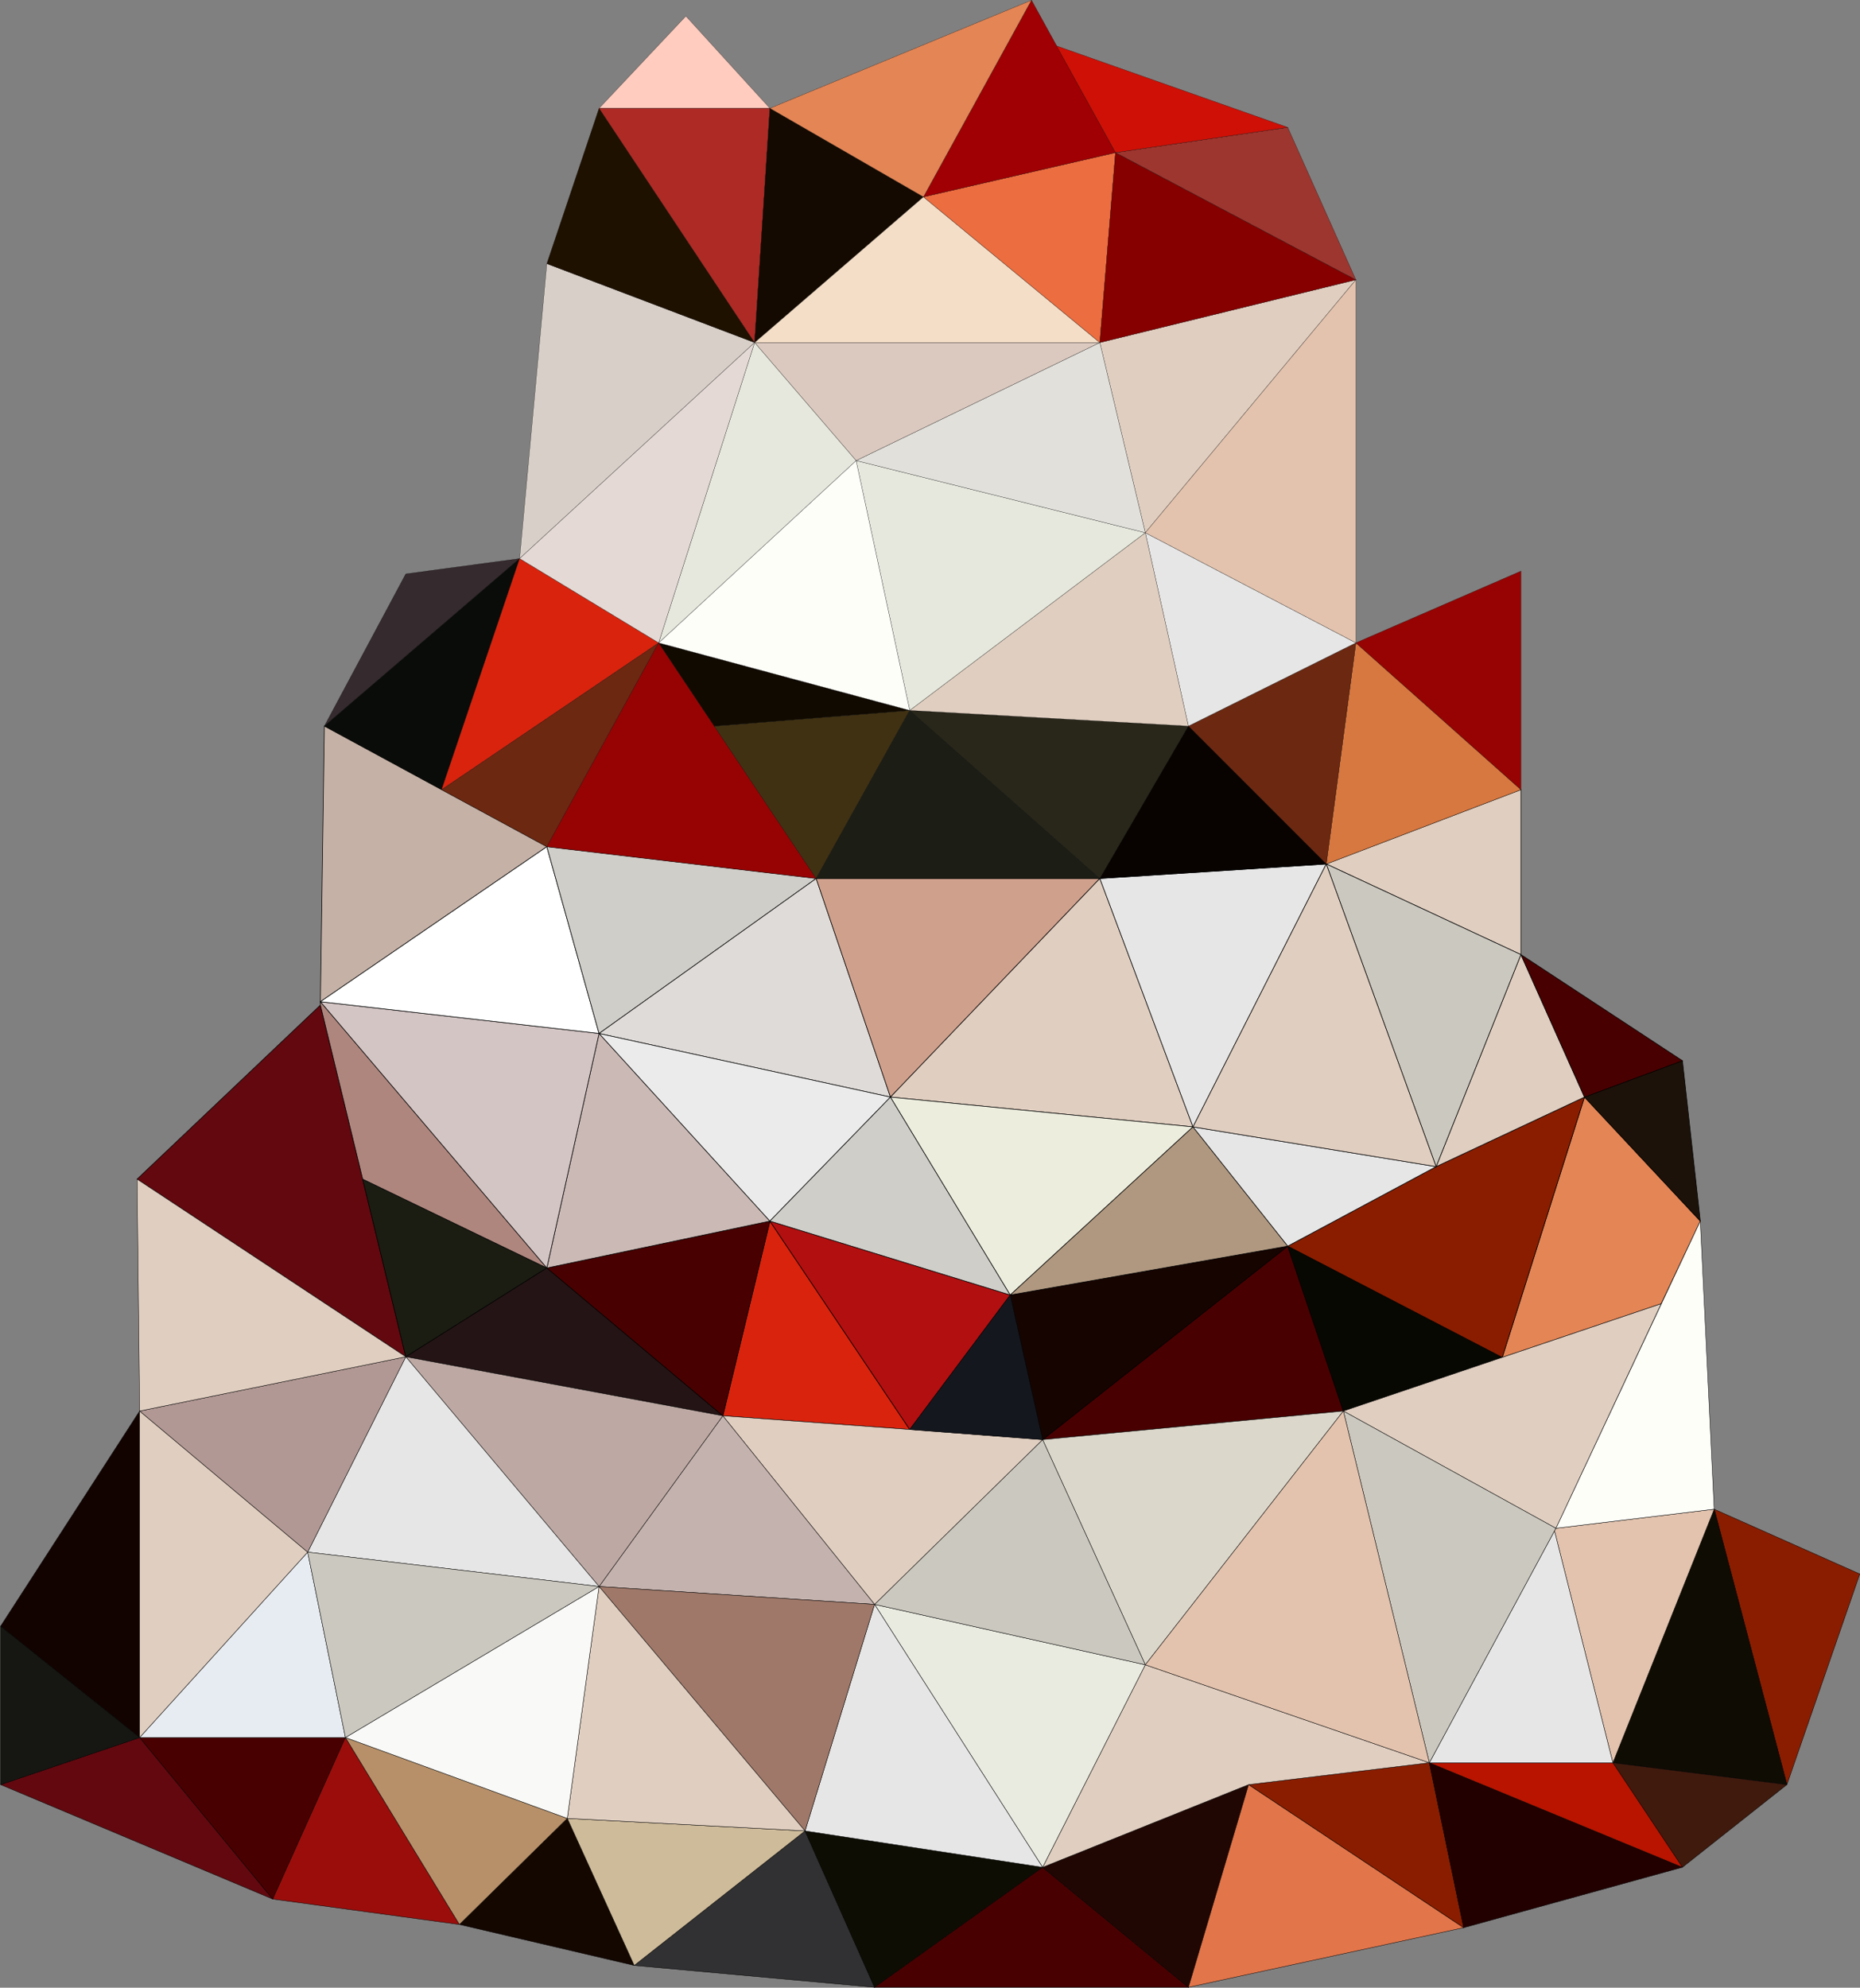 <?xml version="1.0" encoding="utf-8"?>
<!-- Generator: Adobe Illustrator 24.1.0, SVG Export Plug-In . SVG Version: 6.00 Build 0)  -->
<svg version="1.1" baseProfile="tiny" id="央铋_1"
	 xmlns="http://www.w3.org/2000/svg" xmlns:xlink="http://www.w3.org/1999/xlink" x="0px" y="0px" viewBox="0 0 936.4 1000.3"
	 xml:space="preserve">
<rect x="0" y="0" width="936.4" height="1000.3" fill="#808080" stroke="none"/>
<g>
	<g>
		<polygon fill="#63080F" stroke="#000000" stroke-width="0.3" stroke-miterlimit="10" points="204.3,682.8 161.3,505.8 
			161.3,505.8 161.3,505.8 69,593.4 		"/>
		<polygon fill="#1B1D12" stroke="#000000" stroke-width="0.3" stroke-miterlimit="10" points="182.6,593.4 204.3,682.8 
			275.3,638.1 		"/>
		<polygon fill="#241415" stroke="#000000" stroke-width="0.3" stroke-miterlimit="10" points="275.3,638.1 204.3,682.8 
			363.9,712.5 		"/>
		<polygon fill="#D9230D" stroke="#000000" stroke-width="0.3" stroke-miterlimit="10" points="387.6,614.5 363.9,712.5 458,719.4 
					"/>
		<polygon fill="#490000" stroke="#000000" stroke-width="0.3" stroke-miterlimit="10" points="524.9,724.5 676.3,710.1 
			648.3,627.1 		"/>
		<polygon fill="#070802" stroke="#000000" stroke-width="0.3" stroke-miterlimit="10" points="676.3,710.1 756.3,683.1 
			648.3,627.1 		"/>
		<polygon fill="#E48555" stroke="#000000" stroke-width="0.3" stroke-miterlimit="10" points="756.3,683.1 836.3,656.1 856,614.5 
			856,614.5 797.7,552.1 		"/>
		<polygon fill="#8A1D00" stroke="#000000" stroke-width="0.3" stroke-miterlimit="10" points="756.3,683.1 797.7,552.1 723,587.1 
			648.3,627.1 		"/>
		<polygon fill="#160400" stroke="#000000" stroke-width="0.3" stroke-miterlimit="10" points="524.9,724.5 648.3,627.1 
			508.6,651.7 		"/>
		<polygon fill="#B20F10" stroke="#000000" stroke-width="0.3" stroke-miterlimit="10" points="387.6,614.5 458,719.4 508.6,651.7 
					"/>
		<polygon fill="#490000" stroke="#000000" stroke-width="0.3" stroke-miterlimit="10" points="275.3,638.1 363.9,712.5 
			387.6,614.5 		"/>
		<polygon fill="#AE867E" stroke="#000000" stroke-width="0.3" stroke-miterlimit="10" points="275.3,638.1 161.3,504.1 
			161.3,505.8 182.6,593.4 		"/>
		<polygon fill="#CBB9B5" stroke="#000000" stroke-width="0.3" stroke-miterlimit="10" points="301.6,520.1 275.3,638.1 
			387.6,614.5 		"/>
		<polygon fill="#D3C5C4" stroke="#000000" stroke-width="0.3" stroke-miterlimit="10" points="301.6,520.1 161.3,504.1 
			275.3,638.1 		"/>
		<polygon fill="#C5B1A6" stroke="#000000" stroke-width="0.3" stroke-miterlimit="10" points="275.3,426.1 163.3,365.4 
			161.3,504.1 		"/>
		<polygon fill="#FFFFFF" stroke="#000000" stroke-width="0.3" stroke-miterlimit="10" points="275.3,426.1 161.3,504.1 
			301.6,520.1 		"/>
		<polygon fill="#CFCEC9" stroke="#000000" stroke-width="0.3" stroke-miterlimit="10" points="410.9,442.1 275.3,426.1 
			301.6,520.1 		"/>
		<polygon fill="#DFDBD8" stroke="#000000" stroke-width="0.3" stroke-miterlimit="10" points="410.9,442.1 301.6,520.1 
			448.3,552.1 		"/>
		<polygon fill="#EBEBEB" stroke="#000000" stroke-width="0.3" stroke-miterlimit="10" points="448.3,552.1 301.6,520.1 
			387.6,614.5 		"/>
		<polygon fill="#CFCEC9" stroke="#000000" stroke-width="0.3" stroke-miterlimit="10" points="448.3,552.1 387.6,614.5 
			508.6,651.7 		"/>
		<polygon fill="#CFA08C" stroke="#000000" stroke-width="0.3" stroke-miterlimit="10" points="553.7,442.1 410.9,442.1 
			448.3,552.1 		"/>
		<polygon fill="#E0CEC0" stroke="#000000" stroke-width="0.3" stroke-miterlimit="10" points="600.6,567.1 553.7,442.1 
			448.3,552.1 		"/>
		<polygon fill="#ECEDDD" stroke="#000000" stroke-width="0.3" stroke-miterlimit="10" points="508.6,651.7 600.6,567.1 
			448.3,552.1 		"/>
		<polygon fill="#B09880" stroke="#000000" stroke-width="0.3" stroke-miterlimit="10" points="648.3,627.1 600.6,567.1 
			508.6,651.7 		"/>
		<polygon fill="#E0CEC0" stroke="#000000" stroke-width="0.3" stroke-miterlimit="10" points="765.7,480.4 765.7,397.4 
			667.7,434.8 		"/>
		<polygon fill="#E0CEC0" stroke="#000000" stroke-width="0.3" stroke-miterlimit="10" points="797.7,552.1 765.7,480.4 723,587.1 
					"/>
		<polygon fill="#1C1209" stroke="#000000" stroke-width="0.3" stroke-miterlimit="10" points="856,614.5 847,533.8 797.7,552.1 		
			"/>
		<polygon fill="#490000" stroke="#000000" stroke-width="0.3" stroke-miterlimit="10" points="847,533.8 765.7,480.4 797.7,552.1 
					"/>
		<polygon fill="#CBC8BF" stroke="#000000" stroke-width="0.3" stroke-miterlimit="10" points="723,587.1 765.7,480.4 667.7,434.8 
					"/>
		<polygon fill="#E6E6E6" stroke="#000000" stroke-width="0.3" stroke-miterlimit="10" points="600.6,567.1 667.7,434.8 
			553.7,442.1 		"/>
		<polygon fill="#E6E6E6" stroke="#000000" stroke-width="0.3" stroke-miterlimit="10" points="648.3,627.1 723,587.1 600.6,567.1 
					"/>
		<polygon fill="#E0CEC0" stroke="#000000" stroke-width="0.3" stroke-miterlimit="10" points="723,587.1 667.7,434.8 600.6,567.1 
					"/>
		<polygon fill="#080300" stroke="#000000" stroke-width="0.3" stroke-miterlimit="10" points="667.7,434.8 598.3,365.4 
			553.7,442.1 		"/>
	</g>
	<g>
		<polygon fill="#63080F" stroke="#000000" stroke-width="0.2" stroke-miterlimit="10" points="0.3,898.1 137.3,955.7 70.3,874.4 		
			"/>
		<polygon fill="#120300" stroke="#000000" stroke-width="0.2" stroke-miterlimit="10" points="70.3,710.1 0.3,818.4 70.3,874.4 		
			"/>
		<polygon fill="#161712" stroke="#000000" stroke-width="0.2" stroke-miterlimit="10" points="0.3,818.4 0.3,898.1 70.3,874.4 		
			"/>
		<polygon fill="#490000" stroke="#000000" stroke-width="0.2" stroke-miterlimit="10" points="70.3,874.4 137.3,955.7 173.9,874.4 
					"/>
		<polygon fill="#9B0D0B" stroke="#000000" stroke-width="0.2" stroke-miterlimit="10" points="137.3,955.7 231.3,968.5 
			173.9,874.4 		"/>
		<polygon fill="#140700" stroke="#000000" stroke-width="0.2" stroke-miterlimit="10" points="231.3,968.5 319.3,989.1 
			285.6,915.1 		"/>
		<polygon fill="#313133" stroke="#000000" stroke-width="0.2" stroke-miterlimit="10" points="319.3,989.1 440.3,1000.1 
			405.3,921.4 		"/>
		<polygon fill="#0D0D03" stroke="#000000" stroke-width="0.2" stroke-miterlimit="10" points="405.3,921.4 440.3,1000.1 
			524.9,939.7 		"/>
		<polygon fill="#490000" stroke="#000000" stroke-width="0.2" stroke-miterlimit="10" points="440.3,1000.1 598.3,1000.1 
			524.9,939.7 		"/>
		<polygon fill="#200703" stroke="#000000" stroke-width="0.2" stroke-miterlimit="10" points="524.9,939.7 598.3,1000.1 
			628.6,898.1 		"/>
		<polygon fill="#E2754A" stroke="#000000" stroke-width="0.2" stroke-miterlimit="10" points="598.3,1000.1 736.9,970.1 
			628.6,898.1 		"/>
		<polygon fill="#8A1D00" stroke="#000000" stroke-width="0.2" stroke-miterlimit="10" points="628.6,898.1 736.9,970.1 
			719.6,887.1 		"/>
		<polygon fill="#8A1D00" stroke="#000000" stroke-width="0.2" stroke-miterlimit="10" points="863,759.5 899.6,898.1 936.3,792.1 
			936.3,792.1 		"/>
		<polygon fill="#220000" stroke="#000000" stroke-width="0.2" stroke-miterlimit="10" points="736.9,970.1 847,939.7 719.6,887.1 
					"/>
		<polygon fill="#0F0C03" stroke="#000000" stroke-width="0.2" stroke-miterlimit="10" points="812,887.1 899.6,898.1 863,759.5 		
			"/>
		<polygon fill="#401A0D" stroke="#000000" stroke-width="0.2" stroke-miterlimit="10" points="847,939.7 899.6,898.1 812,887.1 		
			"/>
		<polygon fill="#B81400" stroke="#000000" stroke-width="0.2" stroke-miterlimit="10" points="721.3,887.1 719.6,887.1 847,939.7 
			812,887.1 		"/>
		<polygon fill="#E3C3AE" stroke="#000000" stroke-width="0.2" stroke-miterlimit="10" points="782.6,770.4 812,887.1 863,759.5 
			783.3,769.1 		"/>
		<polygon fill="#E6E6E6" stroke="#000000" stroke-width="0.2" stroke-miterlimit="10" points="719.6,887.1 721.3,887.1 812,887.1 
			782.6,770.4 		"/>
		<polygon fill="#FDFEF8" stroke="#000000" stroke-width="0.2" stroke-miterlimit="10" points="783.3,769.1 863,759.5 856,614.5 
			856,614.5 		"/>
		<polygon fill="#E0CEC0" stroke="#000000" stroke-width="0.2" stroke-miterlimit="10" points="783.3,769.1 836.3,656.1 
			676.3,710.1 		"/>
		<polygon fill="#CBC8BF" stroke="#000000" stroke-width="0.2" stroke-miterlimit="10" points="783.3,769.1 676.3,710.1 
			719.6,887.1 782.6,770.4 		"/>
		<polygon fill="#DBD7CB" stroke="#000000" stroke-width="0.2" stroke-miterlimit="10" points="576.6,837.8 676.3,710.1 
			524.9,724.5 		"/>
		<polygon fill="#E0CEC0" stroke="#000000" stroke-width="0.2" stroke-miterlimit="10" points="524.9,939.7 628.6,898.1 
			719.6,887.1 576.6,837.8 		"/>
		<polygon fill="#E9EBE0" stroke="#000000" stroke-width="0.2" stroke-miterlimit="10" points="440.3,807.4 524.9,939.7 
			576.6,837.8 		"/>
		<polygon fill="#E6E6E6" stroke="#000000" stroke-width="0.2" stroke-miterlimit="10" points="405.3,921.4 524.9,939.7 
			440.3,807.4 		"/>
		<polygon fill="#CBC8BF" stroke="#000000" stroke-width="0.2" stroke-miterlimit="10" points="440.3,807.4 576.6,837.8 
			524.9,724.5 		"/>
		<polygon fill="#E0CEC0" stroke="#000000" stroke-width="0.2" stroke-miterlimit="10" points="458,719.4 363.9,712.5 440.3,807.4 
			524.9,724.5 		"/>
		<polygon fill="#C4B2AE" stroke="#000000" stroke-width="0.2" stroke-miterlimit="10" points="301.6,798.4 440.3,807.4 
			363.9,712.5 		"/>
		<polygon fill="#BDA8A3" stroke="#000000" stroke-width="0.2" stroke-miterlimit="10" points="363.9,712.5 204.3,682.8 
			301.6,798.4 		"/>
		<polygon fill="#E6E6E6" stroke="#000000" stroke-width="0.2" stroke-miterlimit="10" points="204.3,682.8 154.9,781.1 
			301.6,798.4 		"/>
		<polygon fill="#E7ECF2" stroke="#000000" stroke-width="0.2" stroke-miterlimit="10" points="70.3,874.4 173.9,874.4 154.9,781.1 
					"/>
		<polygon fill="#CEBB9A" stroke="#000000" stroke-width="0.2" stroke-miterlimit="10" points="285.6,915.1 319.3,989.1 
			405.3,921.4 		"/>
		<polygon fill="#9F7869" stroke="#000000" stroke-width="0.2" stroke-miterlimit="10" points="301.6,798.4 405.3,921.4 
			440.3,807.4 		"/>
		<polygon fill="#E0CEC0" stroke="#000000" stroke-width="0.2" stroke-miterlimit="10" points="285.6,915.1 405.3,921.4 
			301.6,798.4 		"/>
		<polygon fill="#B79069" stroke="#000000" stroke-width="0.2" stroke-miterlimit="10" points="173.9,874.4 231.3,968.5 
			285.6,915.1 		"/>
		<polygon fill="#F9F9F7" stroke="#000000" stroke-width="0.2" stroke-miterlimit="10" points="173.9,874.4 285.6,915.1 
			301.6,798.4 		"/>
		<polygon fill="#CBC8BF" stroke="#000000" stroke-width="0.2" stroke-miterlimit="10" points="154.9,781.1 173.9,874.4 
			301.6,798.4 		"/>
		<polygon fill="#E0CEC0" stroke="#000000" stroke-width="0.2" stroke-miterlimit="10" points="154.9,781.1 70.3,710.1 70.3,874.4 
					"/>
		<polygon fill="#B19894" stroke="#000000" stroke-width="0.2" stroke-miterlimit="10" points="204.3,682.8 70.3,710.1 154.9,781.1 
					"/>
		<polygon fill="#E0CEC0" stroke="#000000" stroke-width="0.2" stroke-miterlimit="10" points="69,593.4 70.3,710.1 204.3,682.8 		
			"/>
		<polygon fill="#14171E" stroke="#000000" stroke-width="0.2" stroke-miterlimit="10" points="458,719.4 524.9,724.5 508.6,651.7 
					"/>
		<polygon fill="#E3C3AE" stroke="#000000" stroke-width="0.2" stroke-miterlimit="10" points="576.6,837.8 719.6,887.1 
			676.3,710.1 		"/>
	</g>
	<g>
		<polygon fill="#352A2E" stroke="#000000" stroke-width="0.1" stroke-miterlimit="10" points="204.3,288.8 163.3,365.4 
			261.6,281.1 		"/>
		<polygon fill="#0A0C09" stroke="#000000" stroke-width="0.1" stroke-miterlimit="10" points="261.6,281.1 163.3,365.4 
			222.3,397.4 		"/>
		<polygon fill="#6C2811" stroke="#000000" stroke-width="0.1" stroke-miterlimit="10" points="222.3,397.4 275.3,426.1 
			331.6,323.5 		"/>
		<polygon fill="#D9230D" stroke="#000000" stroke-width="0.1" stroke-miterlimit="10" points="331.6,323.5 261.6,281.1 
			222.3,397.4 		"/>
		<polygon fill="#970303" stroke="#000000" stroke-width="0.1" stroke-miterlimit="10" points="410.9,442.1 331.6,323.5 
			275.3,426.1 		"/>
		<polygon fill="#403112" stroke="#000000" stroke-width="0.1" stroke-miterlimit="10" points="359.6,365.4 410.9,442.1 458,357.5 
					"/>
		<polygon fill="#1C1D15" stroke="#000000" stroke-width="0.1" stroke-miterlimit="10" points="458,357.5 410.9,442.1 553.7,442.1 
					"/>
		<polygon fill="#29271A" stroke="#000000" stroke-width="0.1" stroke-miterlimit="10" points="553.7,442.1 598.3,365.4 458,357.5 
					"/>
		<polygon fill="#D77840" stroke="#000000" stroke-width="0.1" stroke-miterlimit="10" points="765.7,397.4 682.6,323.5 
			667.7,434.8 		"/>
		<polygon fill="#970303" stroke="#000000" stroke-width="0.1" stroke-miterlimit="10" points="765.7,287.4 765.7,287.4 
			682.6,323.5 765.7,397.4 		"/>
		<polygon fill="#6C2811" stroke="#000000" stroke-width="0.1" stroke-miterlimit="10" points="667.7,434.8 682.6,323.5 
			598.3,365.4 		"/>
		<polygon fill="#E0CEC0" stroke="#000000" stroke-width="0.1" stroke-miterlimit="10" points="576.6,268.1 682.6,140.8 
			553.7,172.4 		"/>
		<polygon fill="#E6E6E6" stroke="#000000" stroke-width="0.1" stroke-miterlimit="10" points="598.3,365.4 682.6,323.5 
			576.6,268.1 		"/>
		<polygon fill="#E0CEC0" stroke="#000000" stroke-width="0.1" stroke-miterlimit="10" points="598.3,365.4 576.6,268.1 458,357.5 
					"/>
		<polygon fill="#E6E8DD" stroke="#000000" stroke-width="0.1" stroke-miterlimit="10" points="458,357.5 576.6,268.1 431,231.8 		
			"/>
		<polygon fill="#E1E0DB" stroke="#000000" stroke-width="0.1" stroke-miterlimit="10" points="576.6,268.1 553.7,172.4 431,231.8 
					"/>
		<polygon fill="#DBC9BF" stroke="#000000" stroke-width="0.1" stroke-miterlimit="10" points="553.7,172.4 379.9,172.4 431,231.8 
					"/>
		<polygon fill="#110A00" stroke="#000000" stroke-width="0.1" stroke-miterlimit="10" points="458,357.5 331.6,323.5 359.6,365.4 
					"/>
		<polygon fill="#FDFEF8" stroke="#000000" stroke-width="0.1" stroke-miterlimit="10" points="431,231.8 331.6,323.5 458,357.5 		
			"/>
		<polygon fill="#D8CFC8" stroke="#000000" stroke-width="0.1" stroke-miterlimit="10" points="275.3,132.7 261.6,281.1 
			379.9,172.4 		"/>
		<polygon fill="#E6E8DD" stroke="#000000" stroke-width="0.1" stroke-miterlimit="10" points="379.9,172.4 331.6,323.5 431,231.8 
					"/>
		<polygon fill="#E4D9D5" stroke="#000000" stroke-width="0.1" stroke-miterlimit="10" points="379.9,172.4 261.6,281.1 
			331.6,323.5 		"/>
		<polygon fill="#1E1100" stroke="#000000" stroke-width="0.1" stroke-miterlimit="10" points="301.6,54.5 275.3,132.7 379.9,172.4 
					"/>
		<polygon fill="#FFCCBF" stroke="#000000" stroke-width="0.1" stroke-miterlimit="10" points="345.3,8.1 301.6,54.5 387.6,54.5 		
			"/>
		<polygon fill="#AE2A25" stroke="#000000" stroke-width="0.1" stroke-miterlimit="10" points="387.6,54.5 301.6,54.5 379.9,172.4 
					"/>
		<polygon fill="#140A01" stroke="#000000" stroke-width="0.1" stroke-miterlimit="10" points="464.9,99.1 387.6,54.5 379.9,172.4 
					"/>
		<polygon fill="#F4DEC7" stroke="#000000" stroke-width="0.1" stroke-miterlimit="10" points="464.9,99.1 379.9,172.4 553.7,172.4 
					"/>
		<polygon fill="#EC6D40" stroke="#000000" stroke-width="0.1" stroke-miterlimit="10" points="553.7,172.4 561.6,76.8 464.9,99.1 
					"/>
		<polygon fill="#A00004" stroke="#000000" stroke-width="0.1" stroke-miterlimit="10" points="561.6,76.8 519.3,0.1 464.9,99.1 		
			"/>
		<polygon fill="#E48555" stroke="#000000" stroke-width="0.1" stroke-miterlimit="10" points="519.3,0.1 387.6,54.5 464.9,99.1 		
			"/>
		<polygon fill="#860000" stroke="#000000" stroke-width="0.1" stroke-miterlimit="10" points="682.6,140.8 561.6,76.8 553.7,172.4 
					"/>
		<polygon fill="#9D362F" stroke="#000000" stroke-width="0.1" stroke-miterlimit="10" points="648.3,64.1 561.6,76.8 682.6,140.8 
					"/>
		<polygon fill="#CF1006" stroke="#000000" stroke-width="0.1" stroke-miterlimit="10" points="531.9,23.1 561.6,76.8 648.3,64.1 		
			"/>
		<polygon fill="#E3C3AE" stroke="#000000" stroke-width="0.1" stroke-miterlimit="10" points="682.6,323.5 682.6,140.8 
			576.6,268.1 		"/>
	</g>
</g>
</svg>
